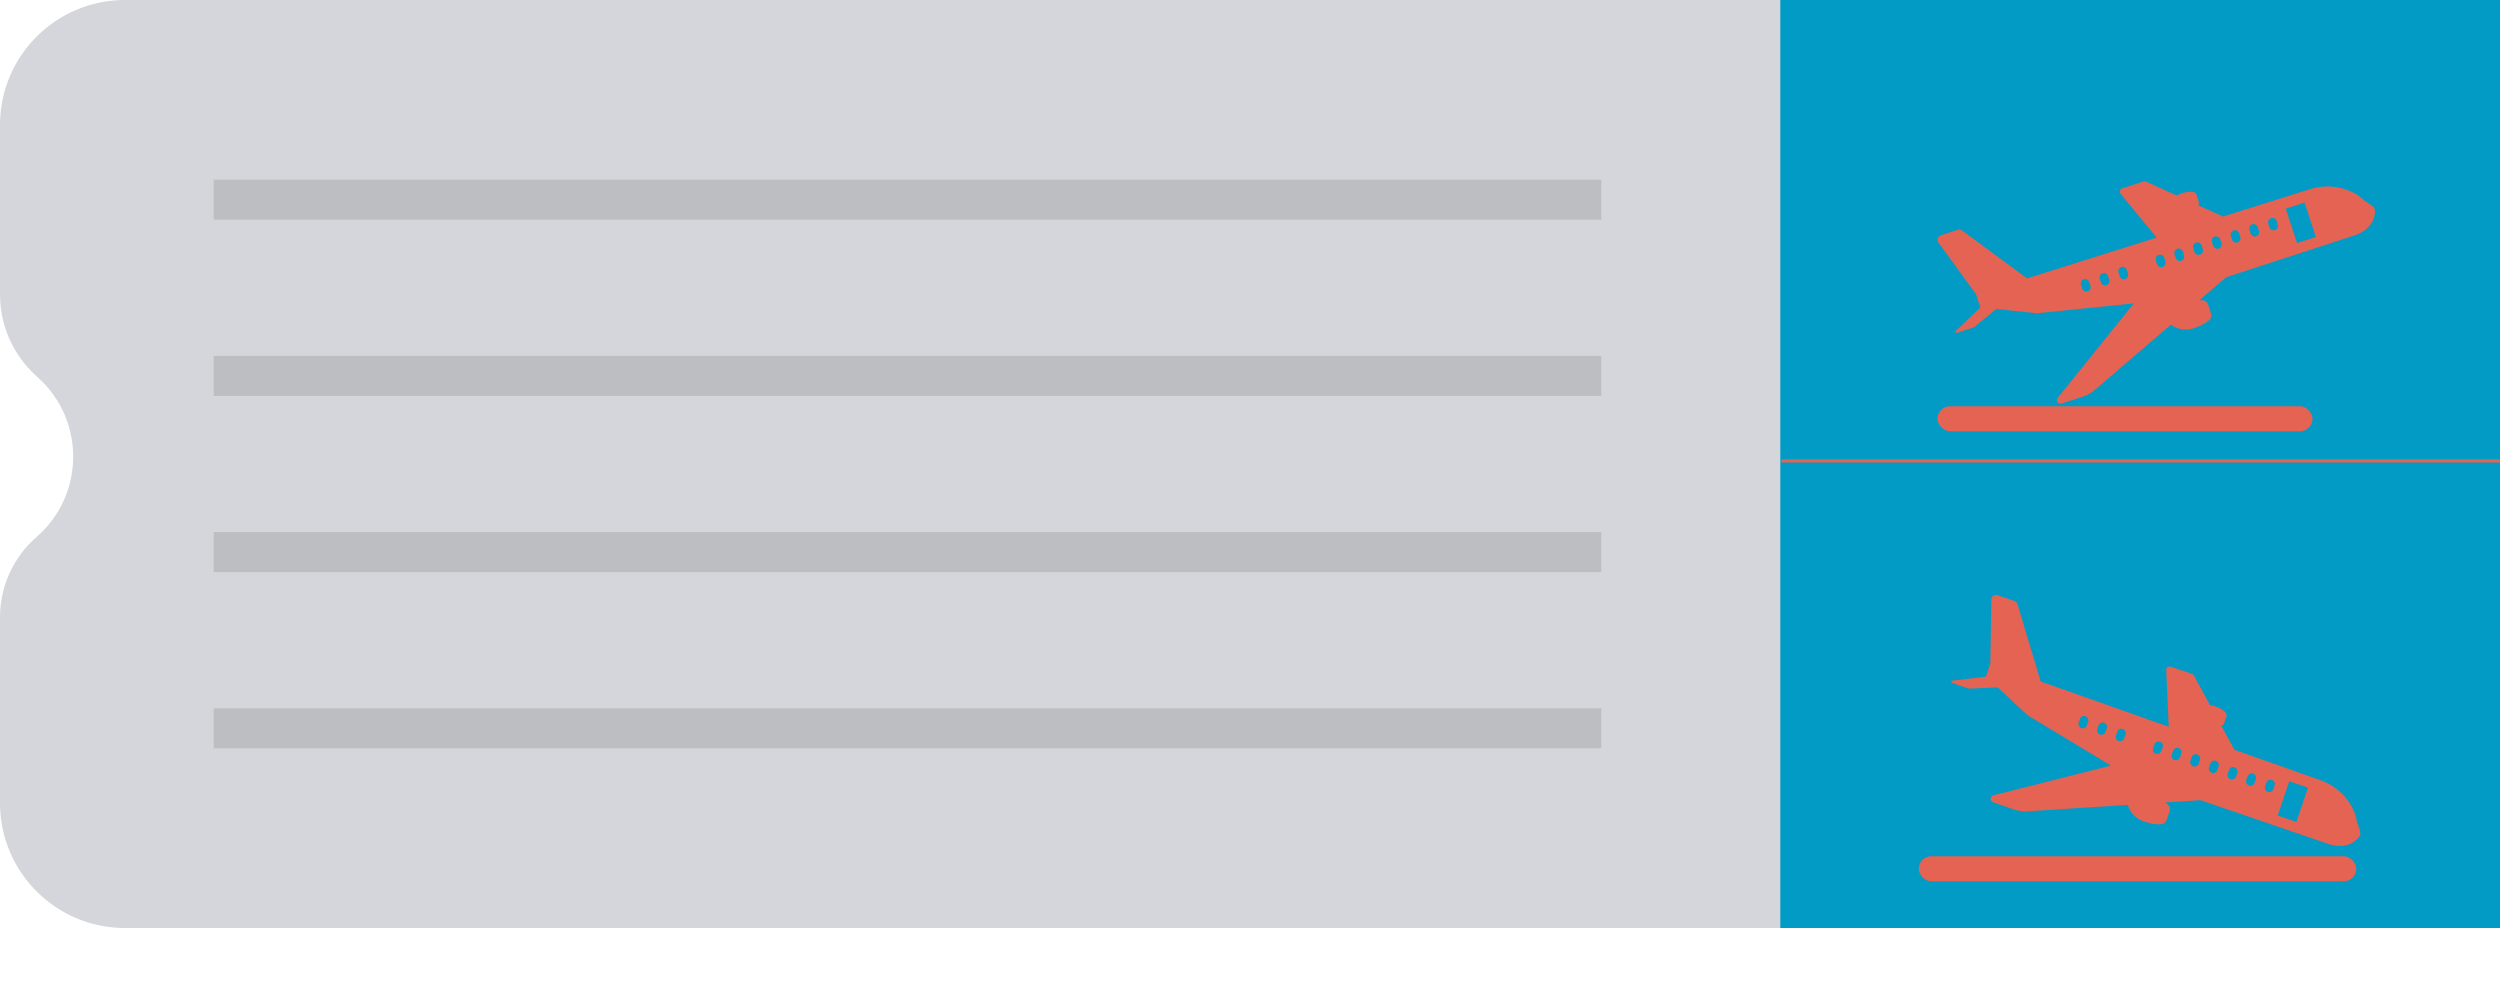 <svg width="400" height="159" viewBox="0 0 400 159" fill="none" xmlns="http://www.w3.org/2000/svg">
<g id="ticket">
<path id="Vector" d="M0 20C0 8.954 8.954 0 20 0H380C391.046 0 400 8.954 400 20V128.483C400 139.528 391.046 148.483 380 148.483H20C8.954 148.483 0 139.528 0 128.483V98.76C0 93.832 2.136 89.145 5.855 85.91C13.536 79.231 13.68 67.349 6.163 60.486L5.721 60.082C2.076 56.754 0 52.047 0 47.112V20Z" fill="#D5D6DB"/>
<path id="Vector_2" d="M284.849 0H400V148.483H284.849V0Z" fill="#029BC5"/>
<path id="Vector_3" d="M34.179 28.739H256.198V35.14H34.179V28.739Z" fill="#BDBEC1"/>
<path id="Vector_4" d="M34.179 56.94H256.198V63.341H34.179V56.94Z" fill="#BDBEC1"/>
<path id="Vector_5" d="M34.179 85.135H256.198V91.536H34.179V85.135Z" fill="#BDBEC1"/>
<path id="Vector_6" d="M34.179 113.336H256.198V119.737H34.179V113.336Z" fill="#BDBEC1"/>
<path id="Vector_7" d="M378.096 31.92C377.625 31.475 377.092 31.102 376.512 30.812C376.139 30.621 375.751 30.458 375.353 30.325C375.058 30.226 374.763 30.133 374.46 30.059C372.83 29.698 371.134 29.776 369.544 30.285L355.691 34.647L351.716 32.846C351.837 32.666 351.869 32.44 351.801 32.233L351.461 31.185C351.369 30.922 351.136 30.733 350.86 30.698C350.271 30.65 349.679 30.725 349.121 30.916C348.828 31.01 348.545 31.134 348.276 31.285L343.326 29.037C343.201 28.988 343.061 28.988 342.935 29.037L339.532 30.144C339.248 30.239 339.094 30.546 339.189 30.83C339.21 30.894 339.243 30.953 339.285 31.004L345.065 38.017L324.336 44.543L313.912 36.866C313.725 36.728 313.483 36.689 313.263 36.762L310.494 37.663C310.11 37.798 309.907 38.219 310.042 38.604C310.062 38.663 310.091 38.719 310.125 38.77L316.182 47.105L316.861 49.19L312.934 52.951C312.865 53.02 312.864 53.132 312.933 53.201C312.979 53.249 313.049 53.266 313.111 53.246L315.806 52.368L315.865 52.338L319.397 49.434L325.912 50.12L341.414 48.54L329.234 63.655C329.035 63.906 329.077 64.271 329.328 64.469C329.479 64.59 329.681 64.626 329.865 64.567L333.342 63.434C334.01 63.217 334.628 62.863 335.154 62.396L347.334 51.951C348.504 52.817 350.054 52.977 351.376 52.368C352.154 52.126 352.874 51.726 353.491 51.194C353.779 50.934 353.886 50.529 353.764 50.161L353.295 48.721C353.176 48.351 352.848 48.088 352.461 48.049C352.278 48.031 352.095 48.023 351.911 48.024L356.189 44.355L376.298 37.8C380.391 36.659 379.989 33.54 379.989 33.54C379.716 32.809 378.635 32.414 378.096 31.92ZM359.909 36.773C359.789 36.407 359.989 36.012 360.356 35.891C360.723 35.771 361.118 35.971 361.238 36.338L361.43 36.932C361.55 37.299 361.35 37.694 360.983 37.814C360.617 37.935 360.222 37.735 360.101 37.368L359.909 36.773ZM355.248 38.29L355.443 38.885C355.564 39.252 355.364 39.647 354.997 39.767C354.63 39.887 354.235 39.687 354.115 39.32L353.919 38.726C353.799 38.359 353.999 37.964 354.366 37.844C354.732 37.724 355.127 37.923 355.248 38.29ZM352.251 39.269L352.443 39.863C352.563 40.23 352.363 40.625 351.996 40.745C351.629 40.865 351.234 40.665 351.114 40.298L350.922 39.704C350.802 39.337 351.002 38.942 351.368 38.822C351.735 38.702 352.13 38.902 352.251 39.269ZM347.925 40.682C347.804 40.315 348.004 39.92 348.371 39.8C348.738 39.68 349.133 39.88 349.253 40.247L349.445 40.841C349.566 41.208 349.366 41.603 348.999 41.723C348.632 41.843 348.237 41.643 348.117 41.276L347.925 40.682ZM358.26 37.316L358.455 37.907C358.572 38.273 358.373 38.666 358.009 38.789C357.645 38.91 357.252 38.716 357.129 38.352C357.128 38.349 357.127 38.346 357.126 38.342L356.931 37.748C356.811 37.381 357.012 36.987 357.38 36.868C357.746 36.748 358.141 36.949 358.26 37.316ZM344.939 41.66C344.818 41.294 345.018 40.9 345.384 40.78L345.389 40.778C345.75 40.656 346.142 40.85 346.263 41.212C346.265 41.217 346.266 41.22 346.267 41.225L346.448 41.83C346.568 42.197 346.367 42.591 346 42.711C345.633 42.83 345.238 42.63 345.119 42.263L344.939 41.66ZM334.478 45.721C334.597 46.088 334.397 46.482 334.029 46.601C333.662 46.721 333.268 46.52 333.148 46.153L332.953 45.559C332.833 45.192 333.034 44.798 333.401 44.678C333.768 44.559 334.162 44.759 334.282 45.127L334.478 45.721ZM337.475 44.743C337.594 45.11 337.394 45.504 337.026 45.624C336.659 45.743 336.265 45.542 336.145 45.176L335.95 44.585C335.841 44.213 336.055 43.824 336.427 43.715C336.782 43.612 337.156 43.802 337.282 44.15L337.475 44.743ZM339.144 44.2L338.952 43.606C338.832 43.239 339.032 42.844 339.399 42.724C339.765 42.604 340.16 42.804 340.281 43.171L340.473 43.765C340.593 44.132 340.393 44.527 340.026 44.647C339.659 44.767 339.264 44.567 339.144 44.2ZM364.446 35.947C364.554 36.319 364.34 36.708 363.968 36.816C363.613 36.92 363.239 36.73 363.113 36.382L362.921 35.788C362.801 35.421 363.001 35.026 363.368 34.906C363.735 34.785 364.13 34.986 364.25 35.352L364.446 35.947ZM370.539 37.918L367.528 38.899L365.715 33.392L368.727 32.411L370.539 37.918Z" fill="#E56353"/>
<path id="Vector_8" d="M377.064 131.255C376.956 130.616 376.753 129.997 376.464 129.418C376.28 129.041 376.069 128.677 375.83 128.332C375.654 128.075 375.474 127.824 375.276 127.583C374.19 126.315 372.788 125.357 371.211 124.808L357.517 119.971L355.422 116.143C355.627 116.072 355.788 115.91 355.858 115.704L356.217 114.662C356.301 114.397 356.228 114.105 356.029 113.911C355.587 113.519 355.069 113.223 354.508 113.041C354.217 112.94 353.916 112.869 353.611 112.828L351.005 108.057C350.935 107.942 350.823 107.857 350.693 107.821L347.307 106.661C347.023 106.566 346.715 106.719 346.621 107.003C346.6 107.067 346.59 107.134 346.593 107.2L346.998 116.279L326.508 109.038L322.79 96.638C322.724 96.415 322.553 96.239 322.333 96.165L319.579 95.221C319.191 95.098 318.775 95.313 318.652 95.702C318.633 95.761 318.622 95.823 318.619 95.885L318.452 106.186L317.741 108.261L312.342 108.907C312.245 108.92 312.177 109.01 312.191 109.106C312.199 109.172 312.245 109.227 312.306 109.25L314.988 110.167L315.053 110.179L319.622 109.98L324.416 114.443L337.757 122.496L318.938 127.258C318.628 127.339 318.443 127.656 318.524 127.965C318.573 128.152 318.712 128.302 318.895 128.366L322.355 129.549C323.02 129.778 323.725 129.866 324.426 129.809L340.439 128.78C340.854 130.175 341.996 131.234 343.419 131.542C344.186 131.816 345.002 131.929 345.815 131.875C346.201 131.84 346.53 131.58 346.654 131.213L347.145 129.781C347.271 129.413 347.168 129.005 346.882 128.742C346.746 128.618 346.605 128.501 346.457 128.391L352.081 128.029L372.094 134.874C376.051 136.422 377.604 133.688 377.604 133.688C377.825 132.939 377.198 131.974 377.064 131.255ZM359.611 124.205C359.735 123.84 360.133 123.644 360.498 123.769C360.864 123.893 361.059 124.29 360.935 124.656L360.731 125.246C360.607 125.612 360.21 125.807 359.844 125.683C359.479 125.559 359.283 125.161 359.407 124.796L359.611 124.205ZM354.973 122.617L354.773 123.209C354.648 123.575 354.251 123.77 353.886 123.646C353.52 123.522 353.325 123.124 353.449 122.759L353.65 122.166C353.774 121.801 354.171 121.605 354.537 121.729C354.902 121.854 355.098 122.251 354.973 122.617ZM351.99 121.597L351.786 122.188C351.662 122.553 351.265 122.749 350.899 122.624C350.534 122.5 350.338 122.103 350.463 121.737L350.666 121.147C350.791 120.781 351.188 120.586 351.553 120.71C351.919 120.835 352.114 121.232 351.99 121.597ZM347.683 120.128C347.807 119.762 348.204 119.567 348.57 119.691C348.936 119.815 349.131 120.213 349.007 120.578L348.803 121.168C348.679 121.534 348.281 121.729 347.916 121.605C347.55 121.481 347.355 121.084 347.479 120.718L347.683 120.128ZM357.966 123.648L357.768 124.237C357.641 124.601 357.246 124.795 356.881 124.674C356.517 124.553 356.32 124.161 356.44 123.797C356.441 123.793 356.442 123.79 356.444 123.787L356.645 123.194C356.77 122.829 357.167 122.635 357.532 122.761C357.897 122.886 358.092 123.283 357.966 123.648ZM344.708 119.115C344.832 118.75 345.228 118.555 345.593 118.679L345.598 118.681C345.96 118.8 346.157 119.191 346.036 119.553C346.035 119.557 346.034 119.561 346.032 119.566L345.813 120.158C345.688 120.523 345.291 120.718 344.925 120.592C344.56 120.467 344.365 120.07 344.49 119.705L344.708 119.115ZM333.907 116.075C333.782 116.44 333.384 116.634 333.019 116.508C332.654 116.383 332.46 115.986 332.584 115.621L332.785 115.028C332.91 114.663 333.307 114.469 333.673 114.594C334.038 114.719 334.233 115.116 334.107 115.482L333.907 116.075ZM336.89 117.094C336.765 117.459 336.368 117.653 336.002 117.528C335.637 117.403 335.442 117.006 335.567 116.641L335.766 116.051C335.903 115.689 336.308 115.506 336.67 115.643C337.016 115.774 337.201 116.15 337.093 116.504L336.89 117.094ZM338.55 117.663L338.754 117.073C338.878 116.707 339.275 116.512 339.641 116.636C340.006 116.76 340.202 117.158 340.078 117.523L339.874 118.114C339.75 118.479 339.352 118.675 338.987 118.55C338.622 118.425 338.426 118.029 338.55 117.663ZM363.734 126.271C363.597 126.633 363.192 126.815 362.829 126.679C362.484 126.548 362.299 126.172 362.407 125.818L362.611 125.228C362.735 124.862 363.132 124.667 363.498 124.791C363.863 124.915 364.059 125.312 363.935 125.678L363.734 126.271ZM367.42 131.508L364.423 130.483L366.284 124.992L369.281 126.017L367.42 131.508Z" fill="#E56353"/>
<rect id="Rectangle 1" x="310" y="65" width="60" height="4" rx="2" fill="#E56353"/>
<rect id="Rectangle 2" x="307" y="137" width="70" height="4" rx="2" fill="#E56353"/>
<line id="Line 1" x1="285" y1="73.75" x2="400" y2="73.75" stroke="#E56353" stroke-width="0.5"/>
</g>
</svg>
